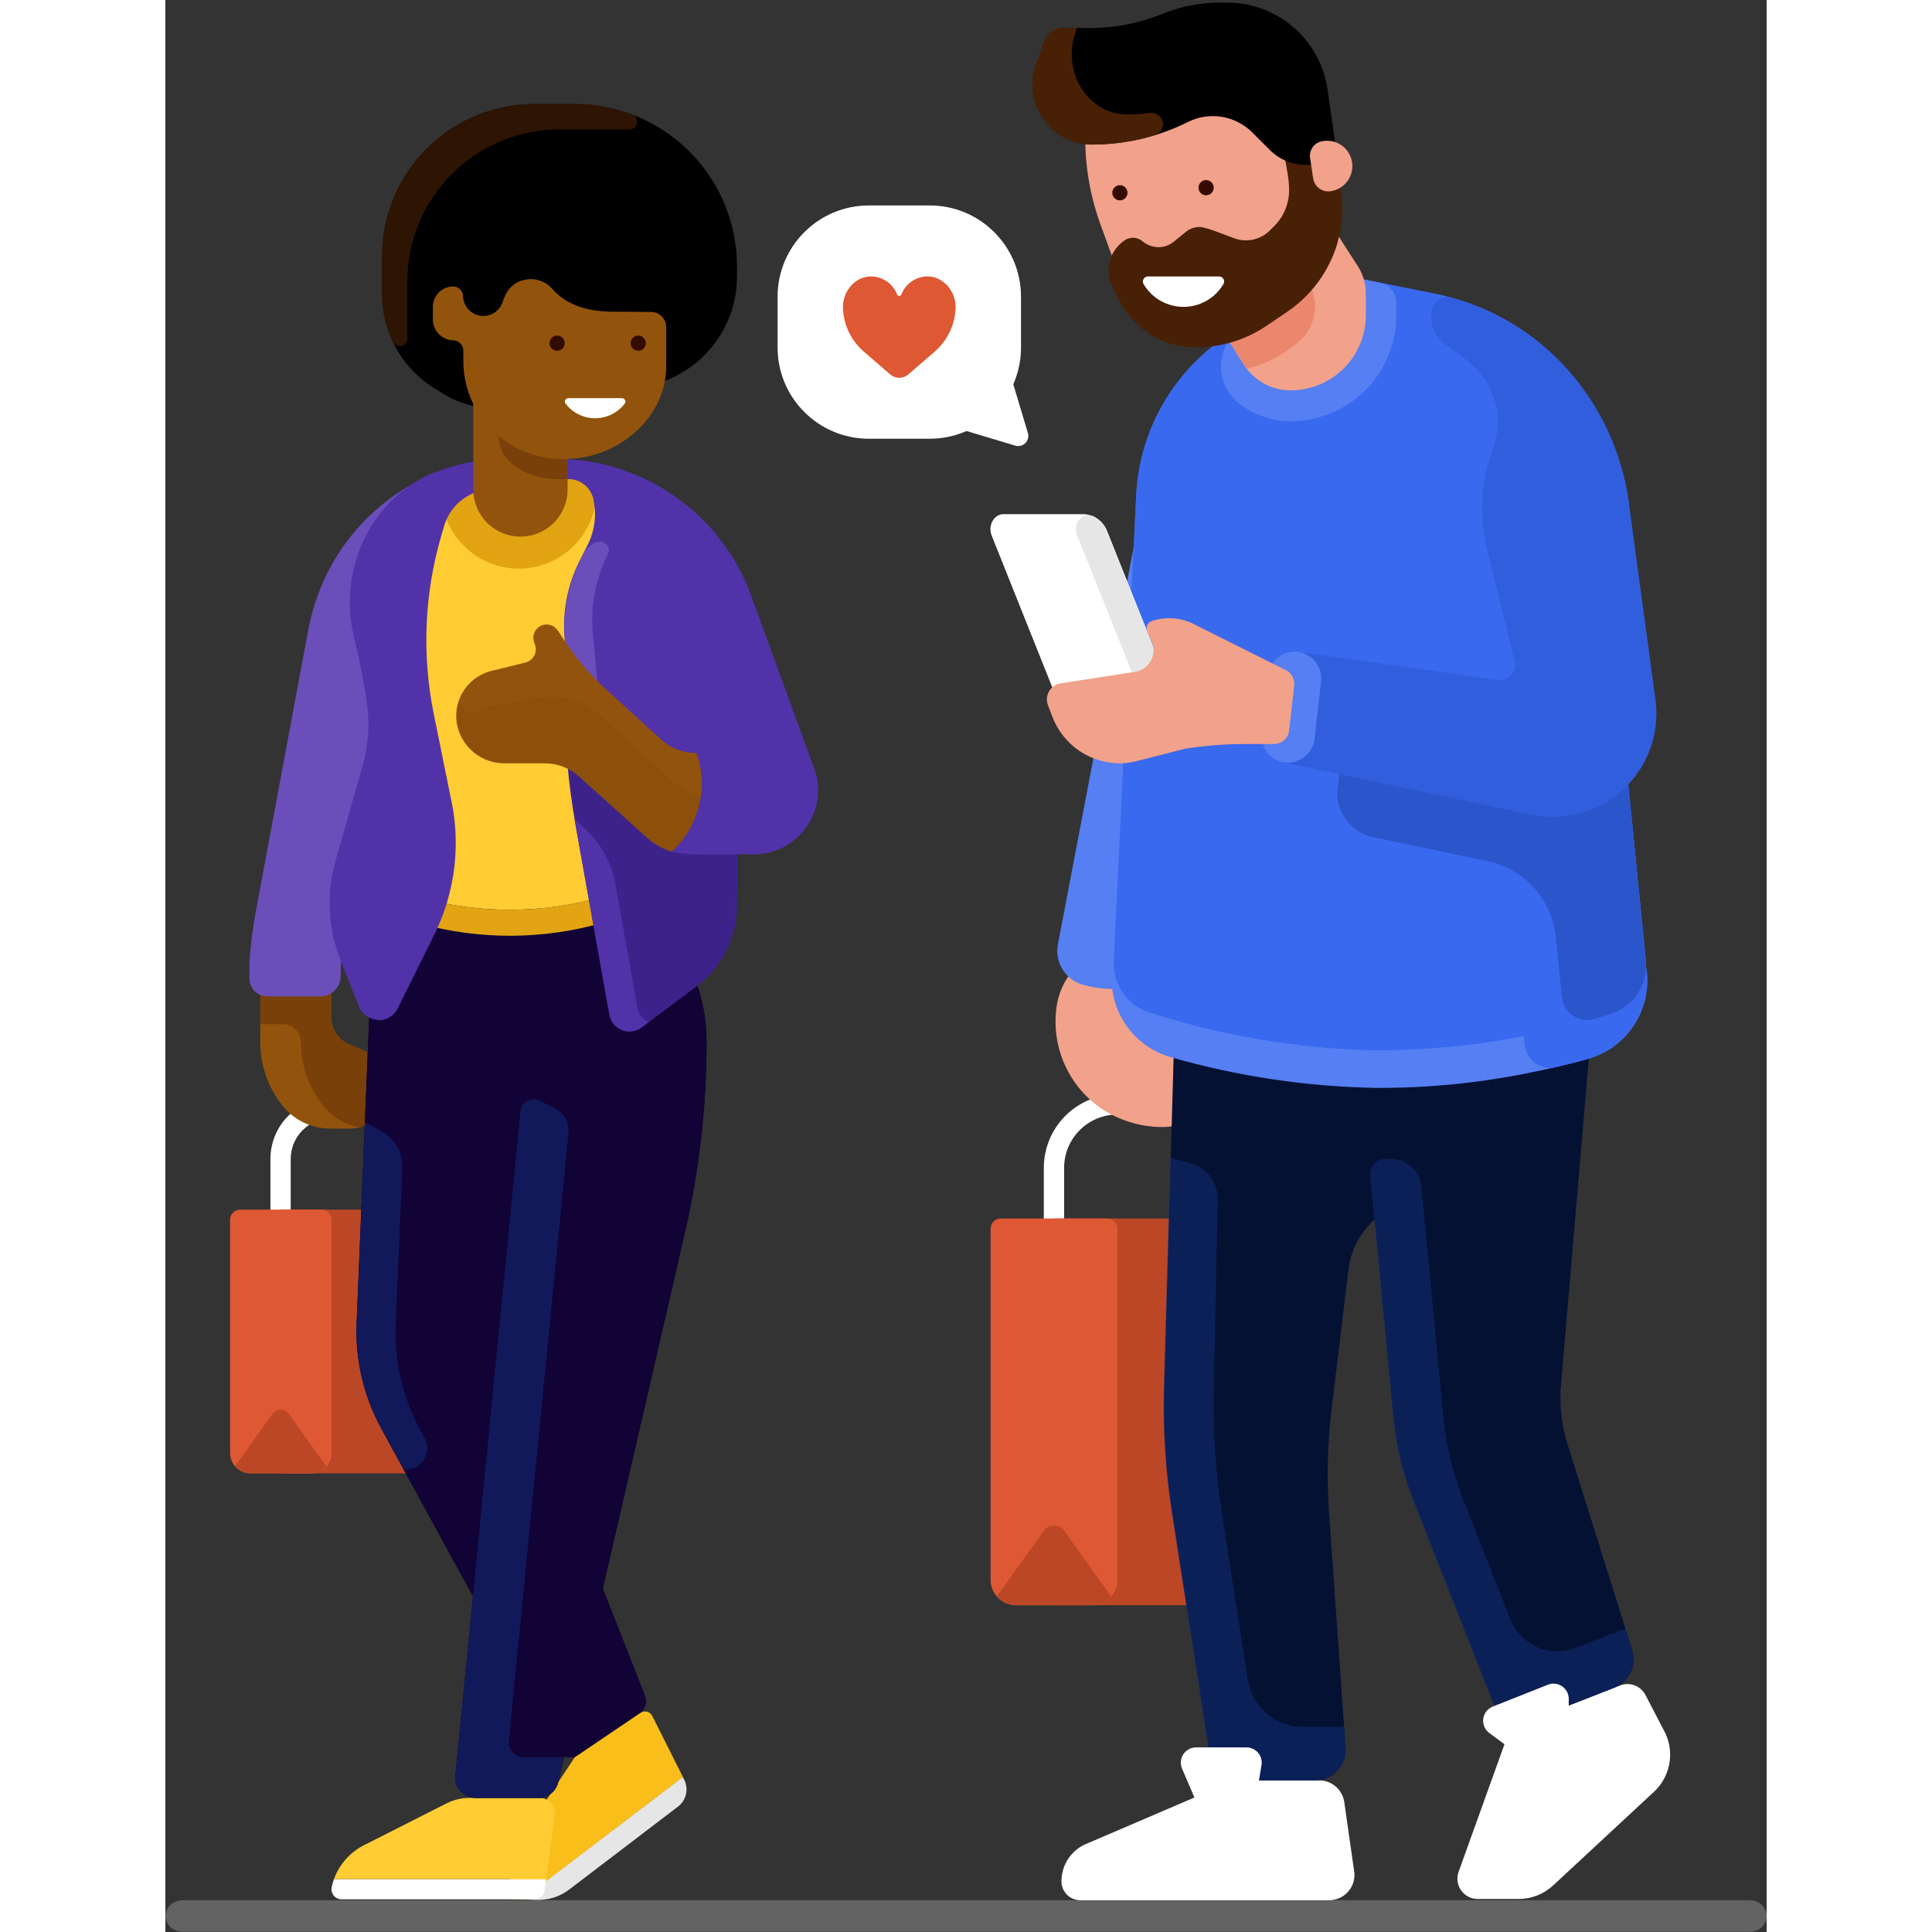 <svg width="441" height="441" viewBox="65 71 305 368"  fill="none" xmlns="http://www.w3.org/2000/svg">
<rect x="65" y="71" width="305" height="368" fill="#333333" stroke="none"/>
<path d="M88.873 307.199V291.743C88.873 289.694 89.687 287.728 91.136 286.279C92.586 284.829 94.551 284.015 96.601 284.015H100.465C102.515 284.015 104.48 284.829 105.93 286.279C107.379 287.728 108.193 289.694 108.193 291.743V307.199H112.057V291.743C112.057 288.669 110.836 285.72 108.662 283.546C106.488 281.372 103.539 280.151 100.465 280.151H96.601C93.526 280.151 90.578 281.372 88.404 283.546C86.23 285.72 85.009 288.669 85.009 291.743V307.199H88.873Z" fill="white"/>
<path d="M115.95 351.636H86.97V301.403H119.814V347.772C119.814 348.797 119.407 349.779 118.682 350.504C117.958 351.229 116.975 351.636 115.95 351.636Z" fill="#BC4726"/>
<path d="M92.785 351.636H81.193C80.168 351.636 79.185 351.229 78.461 350.504C77.736 349.779 77.329 348.797 77.329 347.772V303.335C77.329 302.823 77.533 302.332 77.895 301.969C78.257 301.607 78.749 301.403 79.261 301.403H94.717C95.23 301.403 95.721 301.607 96.083 301.969C96.446 302.332 96.649 302.823 96.649 303.335V347.772C96.649 348.797 96.242 349.779 95.517 350.504C94.793 351.229 93.81 351.636 92.785 351.636Z" fill="#DE5833"/>
<path d="M88.535 340.314C88.356 340.065 88.12 339.862 87.847 339.722C87.574 339.581 87.272 339.508 86.965 339.508C86.658 339.508 86.356 339.581 86.083 339.722C85.81 339.862 85.574 340.065 85.395 340.314L78.247 350.293C78.606 350.71 79.051 351.046 79.551 351.278C80.05 351.509 80.594 351.631 81.145 351.636H92.737C93.288 351.635 93.833 351.515 94.334 351.283C94.834 351.051 95.278 350.713 95.635 350.293L88.535 340.314Z" fill="#BC4726"/>
<path d="M83.077 269.525C83.075 273.914 84.567 278.173 87.308 281.6C88.396 282.966 89.779 284.068 91.353 284.824C92.927 285.58 94.652 285.97 96.398 285.967H100.465C102.002 285.967 103.476 285.356 104.563 284.269C105.65 283.182 106.261 281.708 106.261 280.17V276.364C106.261 275.206 105.914 274.075 105.265 273.116C104.616 272.157 103.694 271.414 102.619 270.984L100.243 270.018C99.168 269.587 98.246 268.845 97.597 267.886C96.948 266.927 96.601 265.795 96.601 264.637V256.445H83.077V269.525Z" fill="#92540C"/>
<path opacity="0.25" d="M102.6 270.964L100.223 269.998C99.148 269.568 98.227 268.825 97.578 267.866C96.928 266.907 96.582 265.776 96.581 264.617V260.29H83.077V266.086H87.395C87.845 266.086 88.291 266.175 88.706 266.348C89.122 266.521 89.499 266.775 89.816 267.095C90.133 267.415 90.384 267.794 90.553 268.211C90.723 268.628 90.809 269.075 90.805 269.525C90.803 273.914 92.295 278.172 95.036 281.6C96.774 283.772 99.236 285.246 101.972 285.754C103.204 285.422 104.292 284.693 105.067 283.68C105.843 282.667 106.262 281.427 106.261 280.151V276.345C106.259 275.185 105.91 274.051 105.257 273.092C104.604 272.133 103.678 271.392 102.6 270.964Z" fill="#330B01"/>
<path d="M156.32 393.937L154.001 388.035L133.435 335.735C132.735 333.96 132.58 332.016 132.99 330.152L151.934 242.651L127.784 241.685C121.726 241.409 115.807 243.548 111.324 247.632C106.842 251.716 104.163 257.411 103.875 263.468L101.431 323.022C101.143 329.994 102.756 336.913 106.097 343.038L137.009 399.617L139.511 404.206C139.711 404.565 139.983 404.878 140.311 405.126C140.638 405.374 141.014 405.552 141.413 405.647C141.813 405.742 142.228 405.754 142.632 405.68C143.036 405.607 143.421 405.45 143.761 405.22L155.286 397.386C155.822 397.012 156.216 396.468 156.403 395.841C156.591 395.215 156.561 394.544 156.32 393.937Z" fill="#070019"/>
<path d="M156.32 393.937L154.001 388.035L133.435 335.735C132.735 333.96 132.58 332.016 132.99 330.152L151.934 242.651L127.784 241.685C121.726 241.409 115.807 243.548 111.324 247.632C106.842 251.716 104.163 257.411 103.875 263.468L101.431 323.022C101.143 329.994 102.756 336.913 106.097 343.038L137.009 399.617L139.511 404.206C139.711 404.565 139.983 404.878 140.311 405.126C140.638 405.374 141.014 405.552 141.413 405.647C141.813 405.742 142.228 405.754 142.632 405.68C143.036 405.607 143.421 405.45 143.761 405.22L155.286 397.386C155.822 397.012 156.216 396.468 156.403 395.841C156.591 395.215 156.561 394.544 156.32 393.937Z" fill="#110336"/>
<path opacity="0.5" d="M103.015 284.74L101.431 323.023C101.143 329.994 102.756 336.913 106.097 343.038L110.434 350.979H110.492C111.227 351.015 111.958 350.856 112.611 350.517C113.264 350.178 113.816 349.671 114.209 349.049C114.602 348.427 114.822 347.712 114.848 346.977C114.874 346.241 114.704 345.512 114.356 344.864L113.525 343.338C110.175 337.216 108.561 330.295 108.86 323.322L110.125 293.318C110.171 291.943 109.834 290.583 109.152 289.389C108.469 288.195 107.469 287.214 106.261 286.556L103.015 284.74Z" fill="#14307E"/>
<path d="M134.604 418.348C132.062 421.738 130.704 425.868 130.74 430.105V432.723L133.01 432.819L163.594 409.5L157.798 397.956C157.705 397.732 157.562 397.533 157.38 397.374C157.197 397.215 156.98 397.101 156.745 397.041C156.511 396.981 156.265 396.977 156.029 397.028C155.792 397.08 155.571 397.186 155.383 397.338L142.969 405.732L134.604 418.348Z" fill="#F9BE1A"/>
<path d="M163.555 409.5L132.971 432.781L135.685 432.887C137.966 432.975 140.204 432.253 142.003 430.849L162.772 415.016C163.46 414.443 163.943 413.662 164.15 412.792C164.358 411.921 164.277 411.007 163.922 410.186L163.555 409.5Z" fill="#E6E6E6"/>
<path d="M97.113 428.917C96.927 429.436 96.778 429.969 96.668 430.51C96.619 430.791 96.631 431.079 96.706 431.354C96.78 431.629 96.915 431.884 97.099 432.101C97.284 432.318 97.514 432.491 97.774 432.609C98.033 432.726 98.316 432.785 98.601 432.781H135.309C135.779 432.785 136.235 432.617 136.591 432.31C136.946 432.002 137.177 431.575 137.241 431.109L137.54 428.917H97.113Z" fill="white"/>
<path d="M122.915 413.46C121.405 413.46 119.916 413.814 118.568 414.494L103.45 422.154C101.994 422.799 100.682 423.729 99.594 424.891C98.505 426.053 97.661 427.422 97.113 428.916H137.531L139.192 416.754C139.249 416.342 139.216 415.922 139.096 415.523C138.977 415.125 138.772 414.757 138.497 414.444C138.222 414.131 137.883 413.882 137.503 413.712C137.123 413.542 136.71 413.456 136.294 413.46H122.915Z" fill="#FFCC33"/>
<path d="M168.086 269.332C168.079 264.977 167.215 260.667 165.543 256.646C163.87 252.626 161.422 248.974 158.338 245.9C155.254 242.825 151.594 240.389 147.568 238.729C143.542 237.07 139.229 236.219 134.874 236.227H108.309L132.343 286.324L120.23 409.229C120.178 409.767 120.24 410.309 120.411 410.821C120.582 411.333 120.859 411.804 121.223 412.202C121.587 412.601 122.031 412.919 122.525 413.135C123.019 413.352 123.554 413.463 124.094 413.46H136.053C136.931 413.462 137.784 413.165 138.471 412.617C139.157 412.069 139.637 411.303 139.83 410.447L163.98 305.654C166.72 293.741 168.098 281.556 168.086 269.332Z" fill="#070019"/>
<path d="M168.086 269.332C168.079 264.977 167.215 260.667 165.543 256.646C163.87 252.626 161.422 248.974 158.338 245.9C155.254 242.825 151.594 240.389 147.568 238.729C143.542 237.07 139.229 236.219 134.874 236.227H108.309L132.343 286.324L120.23 409.229C120.178 409.767 120.24 410.309 120.411 410.821C120.582 411.333 120.859 411.804 121.223 412.202C121.587 412.601 122.031 412.919 122.525 413.135C123.019 413.352 123.554 413.463 124.094 413.46H136.053C136.931 413.462 137.784 413.165 138.471 412.617C139.157 412.069 139.637 411.303 139.83 410.447L163.98 305.654C166.72 293.741 168.098 281.556 168.086 269.332Z" fill="#110336"/>
<path opacity="0.5" d="M130.411 402.583L141.771 286.913C141.876 285.935 141.679 284.949 141.208 284.086C140.737 283.223 140.013 282.524 139.134 282.083L136.284 280.653C135.919 280.47 135.515 280.377 135.106 280.385C134.697 280.392 134.296 280.499 133.938 280.695C133.579 280.892 133.274 281.173 133.048 281.514C132.823 281.855 132.684 282.246 132.643 282.653L120.567 405.732L120.229 409.21C120.178 409.747 120.24 410.289 120.411 410.801C120.582 411.313 120.859 411.784 121.223 412.183C121.587 412.581 122.03 412.899 122.525 413.116C123.019 413.333 123.554 413.443 124.093 413.441H136.053C136.931 413.443 137.784 413.145 138.47 412.597C139.157 412.049 139.636 411.284 139.83 410.427L140.883 405.732H133.309C132.906 405.734 132.508 405.651 132.139 405.49C131.77 405.329 131.438 405.093 131.166 404.797C130.893 404.5 130.685 404.15 130.555 403.769C130.425 403.388 130.376 402.984 130.411 402.583Z" fill="#14307E"/>
<path d="M173.911 226.055H152.658V241.511H173.911V226.055Z" fill="#5132A9"/>
<path d="M110 241.173L115.796 242.564C127.112 245.239 138.943 244.802 150.031 241.298L156.175 239.366V162.298L143.694 158.994H133.155C127.867 158.982 122.623 159.965 117.699 161.892L112.54 163.94L110 241.173Z" fill="#FFCC33"/>
<path d="M147.113 161.419L139.714 158.956H129.928C125.676 158.961 121.467 159.808 117.544 161.448V164.906C117.643 168.762 119.243 172.427 122.005 175.119C124.767 177.811 128.472 179.318 132.329 179.318C136.186 179.318 139.89 177.811 142.652 175.119C145.414 172.427 147.015 168.762 147.113 164.906V161.419Z" fill="#E2A412"/>
<path d="M115.805 242.564L110.173 241.211L110 246.119L115.796 247.51C127.112 250.19 138.943 249.753 150.031 246.244L156.175 244.312V239.366L150.031 241.298C138.946 244.8 127.119 245.238 115.805 242.564Z" fill="#E2A412"/>
<path d="M189.183 219.582C189.046 218.77 188.826 217.973 188.527 217.206L176.548 184.362C173.764 176.75 168.705 170.18 162.058 165.544C155.414 160.889 147.498 158.393 139.386 158.395H132.962V162.259H141.801C142.932 162.259 144.028 162.657 144.897 163.383C145.766 164.108 146.352 165.116 146.553 166.23C147.141 169.014 146.802 171.915 145.587 174.489L143.926 177.783C141.485 182.58 140.507 187.988 141.115 193.336L144.892 233.222L176.992 233.744C178.77 233.756 180.529 233.381 182.147 232.645C183.765 231.909 185.204 230.83 186.364 229.483C187.524 228.136 188.376 226.553 188.863 224.843C189.35 223.133 189.459 221.338 189.183 219.582Z" fill="#5132A9"/>
<path d="M167.052 233.783C165.184 233.781 163.321 233.6 161.488 233.242L166.154 214.462L152.784 213.941L141.037 204.406C141.037 212.377 141.742 220.333 143.143 228.18L149.587 264.308C149.702 264.958 149.982 265.568 150.4 266.079C150.818 266.59 151.36 266.986 151.974 267.228C152.588 267.47 153.254 267.551 153.908 267.463C154.562 267.374 155.183 267.12 155.711 266.723L166.154 258.899C168.553 257.099 170.501 254.766 171.842 252.083C173.183 249.4 173.882 246.442 173.882 243.443V233.783H167.052Z" fill="#3E228C"/>
<path d="M102.773 196.108C102.888 194.988 103.178 193.893 103.633 192.863L117.988 160.511C109.396 163.588 102.126 169.53 97.403 177.339C95.229 180.933 93.629 184.844 92.659 188.931C92.592 189.221 92.292 190.554 92.225 190.931L82.149 245.027C81.666 247.616 81.376 250.234 81.106 252.842C80.951 254.339 81.038 255.846 81.009 257.344V257.411C81.013 257.695 81.052 257.977 81.125 258.252C81.279 258.845 81.585 259.388 82.014 259.826C82.667 260.45 83.536 260.796 84.439 260.792H94.533C95.558 260.792 96.541 260.385 97.266 259.661C97.99 258.936 98.397 257.953 98.397 256.928V256.832C98.397 256.445 98.397 256.059 98.397 255.672C98.397 255.508 98.397 255.334 98.397 255.17C98.397 254.716 98.455 254.252 98.494 253.798C98.494 253.683 98.494 253.576 98.494 253.47C98.611 252.112 98.801 250.76 99.064 249.422L103.421 227.639C105.153 218.249 104.972 208.605 102.889 199.287C102.696 198.239 102.656 197.168 102.773 196.108Z" fill="#6B4EBA"/>
<path d="M105.372 265.333C106.164 265.385 106.953 265.202 107.641 264.806C108.328 264.411 108.883 263.821 109.236 263.111L116.114 249.239C119.778 241.947 121.088 233.698 119.862 225.63C119.775 225.06 119.669 224.499 119.553 223.929L116.114 206.947C113.841 195.729 114.325 184.127 117.525 173.137L118.027 171.417C118.565 169.379 119.751 167.571 121.406 166.266C123.062 164.961 125.097 164.229 127.204 164.182V158.386H127.088C123.467 158.773 119.912 159.627 116.51 160.926H116.414C104.406 165.534 97.722 179.28 100.958 192.534L101.875 196.34C101.933 196.659 101.972 196.987 102.04 197.306C102.648 200.108 103.141 202.928 103.489 205.768C103.924 209.553 103.596 213.387 102.523 217.042L97.403 235.029C95.633 241.235 95.973 247.854 98.369 253.847V253.905L101.885 262.724C102.165 263.425 102.637 264.033 103.247 264.477C103.858 264.921 104.581 265.184 105.334 265.236L105.372 265.333Z" fill="#5132A9"/>
<path d="M147.355 174.18C146.811 174.324 146.305 174.582 145.869 174.937C145.432 175.292 145.076 175.735 144.824 176.238L143.964 177.957C143.17 179.563 142.523 181.238 142.032 182.961C141.093 186.42 140.802 190.022 141.173 193.587L142.139 204.107L146.379 202.986L147.577 203.952L146.476 192.244C145.863 186.865 146.84 181.424 149.287 176.595C149.431 176.306 149.489 175.981 149.454 175.66C149.419 175.339 149.291 175.034 149.088 174.784C148.884 174.533 148.612 174.346 148.305 174.246C147.997 174.146 147.668 174.136 147.355 174.219V174.18Z" fill="#6B4EBA"/>
<path d="M166.154 226.054C167.492 222.306 167.492 218.21 166.154 214.462C163.654 214.474 161.241 213.546 159.392 211.864L147.278 200.851C145.373 199.119 143.04 197.926 140.52 197.394C138.001 196.863 135.385 197.012 132.942 197.828L127.958 198.658C126.768 198.827 125.626 199.239 124.601 199.866C123.577 200.494 122.692 201.325 122.001 202.308C121.31 203.291 120.829 204.406 120.585 205.582C120.342 206.759 120.343 207.973 120.587 209.149C121.033 211.221 122.182 213.074 123.839 214.395C125.496 215.715 127.558 216.422 129.677 216.394H137.289C139.676 216.395 141.978 217.279 143.752 218.877L157.006 230.807C158.31 231.891 159.808 232.717 161.42 233.242C163.584 231.287 165.213 228.814 166.154 226.054Z" fill="#92540C"/>
<g opacity="0.25">
<path opacity="0.25" d="M166.154 226.054C167.492 222.306 167.492 218.21 166.154 214.462C163.654 214.474 161.241 213.546 159.392 211.864L147.278 200.851C145.373 199.119 143.04 197.926 140.52 197.394C138.001 196.863 135.385 197.012 132.942 197.828L127.958 198.658C126.768 198.827 125.626 199.239 124.601 199.866C123.577 200.494 122.692 201.325 122.001 202.308C121.31 203.291 120.829 204.406 120.585 205.582C120.342 206.759 120.343 207.973 120.587 209.149C121.033 211.221 122.182 213.074 123.839 214.395C125.496 215.715 127.558 216.422 129.677 216.394H137.289C139.676 216.395 141.978 217.279 143.752 218.877L157.006 230.807C158.31 231.891 159.808 232.717 161.42 233.242C163.584 231.287 165.213 228.814 166.154 226.054Z" fill="#330B01"/>
</g>
<path d="M142.969 227.185C143.018 227.513 143.075 227.851 143.133 228.151L149.577 264.28C149.692 264.93 149.972 265.539 150.39 266.05C150.808 266.561 151.35 266.957 151.964 267.199C152.578 267.441 153.244 267.522 153.898 267.434C154.553 267.345 155.173 267.091 155.701 266.695L157.044 265.68C156.49 265.417 156.006 265.026 155.633 264.539C155.26 264.051 155.009 263.483 154.899 262.879C154.899 262.879 152.571 249.828 150.697 239.299V239.221C149.896 235.069 147.743 231.298 144.573 228.499L143.8 227.803C143.534 227.583 143.256 227.377 142.969 227.185Z" fill="#5132A9"/>
<path d="M135.463 193.974C135.649 194.629 135.568 195.332 135.239 195.929C134.91 196.525 134.359 196.968 133.705 197.161L127.32 198.746C126.52 198.941 125.75 199.243 125.031 199.644C123.52 200.472 122.292 201.734 121.505 203.267C121.291 203.635 121.178 204.053 121.178 204.479C121.178 204.905 121.291 205.323 121.505 205.691C121.81 206.173 122.287 206.521 122.84 206.665C123.392 206.808 123.978 206.736 124.48 206.464C125.332 206.011 126.252 205.701 127.204 205.546L133.841 204.271C141.057 202.88 144.467 204.271 148.427 207.865L161.613 219.853C163.132 221.233 165.011 222.154 167.033 222.509C167.368 219.795 167.067 217.04 166.154 214.463C163.654 214.474 161.24 213.547 159.391 211.864L148.823 202.204C145.943 199.566 143.393 196.588 141.231 193.336L139.733 191.085C139.439 190.64 139.011 190.3 138.511 190.112C138.012 189.925 137.466 189.9 136.951 190.042C136.308 190.221 135.761 190.645 135.429 191.223C135.096 191.802 135.005 192.488 135.174 193.133L135.463 193.974Z" fill="#92540C"/>
<path d="M127.88 148.774H141.037L144.901 144.91H152.629C158.266 144.91 163.671 142.671 167.657 138.685C171.643 134.7 173.882 129.294 173.882 123.658V121.726C173.882 113.527 170.625 105.665 164.828 99.868C159.03 94.07 151.168 90.814 142.969 90.814H135.241C127.555 90.814 120.184 93.867 114.749 99.302C109.314 104.736 106.261 112.108 106.261 119.794V127.019C106.26 130.701 107.222 134.319 109.053 137.513C110.883 140.708 113.517 143.368 116.694 145.229C119.965 147.542 123.874 148.781 127.88 148.774Z" fill="black"/>
<path opacity="0.5" d="M135.241 90.814C127.555 90.814 120.184 93.867 114.749 99.302C109.314 104.736 106.261 112.108 106.261 119.794V127.406C106.26 130.444 106.974 133.439 108.348 136.148C108.501 136.434 108.746 136.66 109.043 136.792C109.339 136.923 109.671 136.951 109.986 136.873C110.301 136.794 110.58 136.613 110.781 136.357C110.981 136.102 111.09 135.787 111.091 135.462V124.624C111.091 116.938 114.144 109.567 119.579 104.132C125.014 98.697 132.385 95.644 140.071 95.644H153.422C153.762 95.641 154.09 95.52 154.35 95.302C154.61 95.083 154.786 94.78 154.847 94.445C154.908 94.111 154.85 93.766 154.683 93.469C154.516 93.173 154.251 92.944 153.933 92.823C150.431 91.492 146.716 90.811 142.969 90.814H135.241Z" fill="#5A2807"/>
<path d="M123.649 142.978V164.23C123.649 166.613 124.596 168.898 126.28 170.583C127.965 172.267 130.25 173.214 132.633 173.214C135.016 173.214 137.301 172.267 138.986 170.583C140.67 168.898 141.617 166.613 141.617 164.23V142.978H123.649Z" fill="#92540C"/>
<path opacity="0.25" d="M128.479 154.299C128.479 158.163 132.343 161.458 137.676 162.124C138.983 162.285 140.301 162.333 141.617 162.269V146.842H128.479V154.299Z" fill="#330B01"/>
<path d="M157.508 130.42L150.388 130.371C145.896 130.371 141.636 129.357 138.709 126.053C138.022 125.244 137.109 124.658 136.087 124.369C135.065 124.08 133.98 124.101 132.971 124.43H132.845C132.166 124.66 131.54 125.028 131.009 125.51C130.477 125.992 130.05 126.578 129.754 127.232C129.542 127.734 129.339 128.198 129.155 128.748C128.83 129.565 128.237 130.247 127.473 130.681C126.708 131.115 125.819 131.276 124.951 131.136C124.083 130.996 123.289 130.565 122.699 129.913C122.109 129.261 121.759 128.428 121.707 127.551C121.723 127.069 121.558 126.599 121.246 126.233C120.933 125.866 120.495 125.63 120.017 125.57C119.493 125.544 118.97 125.625 118.479 125.807C117.987 125.989 117.538 126.27 117.159 126.631C116.779 126.993 116.477 127.428 116.271 127.91C116.065 128.391 115.959 128.91 115.959 129.434V131.743C115.944 132.265 116.032 132.784 116.218 133.272C116.404 133.76 116.685 134.206 117.044 134.585C117.403 134.964 117.833 135.268 118.31 135.48C118.788 135.692 119.302 135.807 119.824 135.82C120.347 135.832 120.844 136.052 121.206 136.43C121.568 136.809 121.766 137.315 121.756 137.839V139.771C121.756 142.715 122.456 145.618 123.8 148.238C125.144 150.859 127.092 153.122 129.484 154.84C132.727 157.17 136.619 158.424 140.612 158.424H141.076C151.142 158.424 160.396 150.696 160.396 140.698C160.396 140.466 160.396 135.964 160.396 133.308C160.393 132.543 160.088 131.809 159.547 131.268C159.006 130.727 158.273 130.422 157.508 130.42Z" fill="#92540C"/>
<path d="M141.066 136.361C141.066 135.56 140.417 134.912 139.617 134.912C138.817 134.912 138.168 135.56 138.168 136.361C138.168 137.161 138.817 137.81 139.617 137.81C140.417 137.81 141.066 137.161 141.066 136.361Z" fill="#330B01"/>
<path d="M156.523 136.361C156.523 135.56 155.874 134.912 155.074 134.912C154.273 134.912 153.625 135.56 153.625 136.361C153.625 137.161 154.273 137.81 155.074 137.81C155.874 137.81 156.523 137.161 156.523 136.361Z" fill="#330B01"/>
<path d="M141.762 146.842C141.648 146.84 141.535 146.868 141.435 146.924C141.335 146.979 141.251 147.059 141.191 147.157C141.132 147.254 141.099 147.366 141.095 147.48C141.092 147.594 141.119 147.707 141.173 147.808C141.831 148.695 142.689 149.416 143.676 149.912C144.663 150.409 145.753 150.667 146.858 150.667C147.963 150.667 149.052 150.409 150.039 149.912C151.026 149.416 151.884 148.695 152.542 147.808C152.596 147.708 152.622 147.596 152.62 147.482C152.617 147.369 152.584 147.258 152.526 147.161C152.468 147.064 152.385 146.983 152.286 146.927C152.188 146.871 152.076 146.842 151.963 146.842H141.762Z" fill="white"/>
<path d="M284.828 410.118H268.618L239.967 422.406C238.645 423.064 237.539 424.087 236.781 425.354C236.023 426.621 235.643 428.078 235.687 429.554C235.737 430.48 236.143 431.351 236.82 431.984C237.496 432.618 238.392 432.966 239.319 432.954H286.654C287.317 432.956 287.974 432.821 288.584 432.557C289.193 432.294 289.741 431.907 290.194 431.422C290.648 430.937 290.996 430.364 291.218 429.739C291.44 429.113 291.53 428.448 291.484 427.786L289.552 414.262C289.388 413.121 288.822 412.077 287.956 411.317C287.09 410.557 285.98 410.132 284.828 410.118Z" fill="white"/>
<path d="M321.15 400.226L311.354 427.467C311.13 428.052 311.052 428.682 311.126 429.304C311.2 429.926 311.424 430.52 311.778 431.037C312.133 431.553 312.607 431.975 313.161 432.267C313.715 432.559 314.331 432.712 314.958 432.713H322.763C325.199 432.712 327.546 431.791 329.332 430.134L348.536 412.301C350.013 410.93 351.024 409.131 351.428 407.156C351.832 405.181 351.607 403.129 350.787 401.289L346.923 393.85C346.481 393.007 345.744 392.357 344.853 392.023C343.962 391.69 342.979 391.697 342.093 392.044L321.15 400.226Z" fill="white"/>
<path d="M236.189 312.995V293.434C236.192 290.744 237.261 288.166 239.163 286.264C241.064 284.363 243.643 283.293 246.332 283.291H251.162C253.852 283.293 256.43 284.363 258.332 286.264C260.233 288.166 261.303 290.744 261.305 293.434V312.995H265.169V293.434C265.164 289.72 263.687 286.161 261.061 283.535C258.436 280.909 254.876 279.432 251.162 279.427H246.332C242.618 279.429 239.057 280.906 236.431 283.532C233.804 286.158 232.328 289.72 232.325 293.434V312.995H236.189Z" fill="white"/>
<path d="M270.482 376.752H234.286V303.094H275.312V371.922C275.312 373.203 274.804 374.431 273.898 375.337C272.992 376.243 271.763 376.752 270.482 376.752Z" fill="#BC4726"/>
<path d="M241.502 376.752H227.012C225.731 376.752 224.503 376.243 223.597 375.337C222.691 374.431 222.182 373.203 222.182 371.922V305.026C222.182 304.513 222.386 304.022 222.748 303.66C223.11 303.297 223.602 303.094 224.114 303.094H244.4C244.913 303.094 245.404 303.297 245.766 303.66C246.129 304.022 246.332 304.513 246.332 305.026V371.922C246.332 373.203 245.823 374.431 244.918 375.337C244.012 376.243 242.783 376.752 241.502 376.752Z" fill="#DE5833"/>
<path d="M236.218 362.6C235.996 362.287 235.702 362.032 235.361 361.856C235.019 361.68 234.641 361.588 234.257 361.588C233.873 361.588 233.495 361.68 233.154 361.856C232.812 362.032 232.518 362.287 232.296 362.6L223.38 375.071C223.83 375.595 224.387 376.016 225.014 376.306C225.64 376.596 226.322 376.748 227.012 376.752H241.502C242.193 376.748 242.874 376.596 243.501 376.306C244.127 376.016 244.684 375.595 245.134 375.071L236.218 362.6Z" fill="#BC4726"/>
<path d="M256.958 254.069L257.036 251.229L245.444 250.639L241.502 252.861C239.673 253.884 238.109 255.322 236.935 257.058C235.76 258.794 235.009 260.781 234.74 262.859C234.228 266.582 234.772 270.374 236.309 273.803C237.846 277.233 240.315 280.162 243.434 282.257C246.694 284.383 250.479 285.563 254.369 285.667H254.659C257.592 285.745 260.435 284.655 262.563 282.637C264.692 280.619 265.932 277.838 266.01 274.906C266.076 273.259 265.775 271.619 265.128 270.103C264.482 268.588 263.506 267.235 262.271 266.144C260.546 264.651 259.174 262.793 258.255 260.704C257.336 258.616 256.893 256.349 256.958 254.069Z" fill="#F2A18A"/>
<path d="M251.974 161.902L235.011 250.842C234.685 252.491 234.993 254.201 235.872 255.633C236.75 257.066 238.136 258.114 239.754 258.57C243.167 259.56 246.781 259.64 250.235 258.802C251.997 258.348 253.685 257.645 255.248 256.716C262.378 231.136 269.5 205.556 276.617 179.976L251.974 161.902Z" fill="#557FF3"/>
<path d="M314.919 303.335V264.695L257.277 264.25L255.239 336.112C255.075 343.871 255.595 351.629 256.794 359.296L263.923 405.22C264.137 406.585 264.832 407.829 265.883 408.727C266.933 409.625 268.27 410.118 269.652 410.118H284.006C284.803 410.12 285.591 409.958 286.322 409.641C287.053 409.325 287.711 408.861 288.255 408.279C288.799 407.697 289.217 407.01 289.483 406.259C289.75 405.508 289.858 404.711 289.802 403.916L286.653 359.171C286.189 352.562 286.354 345.925 287.146 339.348L290.343 312.841C290.782 309.17 292.552 305.788 295.318 303.335H314.919Z" fill="#051133"/>
<path d="M332.056 346.013C330.927 342.419 330.511 338.639 330.829 334.885L337.465 256.967H290.914L298.922 340.923C299.435 346.311 300.7 351.601 302.679 356.64L317.894 395.28C318.456 396.709 319.563 397.856 320.97 398.47C322.377 399.084 323.97 399.114 325.4 398.555L340.982 392.459C342.349 391.923 343.461 390.887 344.094 389.562C344.727 388.237 344.834 386.721 344.392 385.32L332.056 346.013Z" fill="#051133"/>
<path d="M347.183 256.165C346.942 253.751 345.811 251.512 344.012 249.884C342.213 248.256 339.873 247.355 337.446 247.355H255.026C252.513 247.355 250.095 248.322 248.275 250.055C246.455 251.789 245.372 254.157 245.25 256.668C245.079 260.157 246.088 263.602 248.116 266.447C250.144 269.292 253.072 271.37 256.427 272.346C269.171 276.01 282.341 277.984 295.599 278.219C305.277 278.264 314.935 277.325 324.424 275.418C328.617 274.597 332.519 273.66 336.016 272.674C339.526 271.683 342.573 269.481 344.616 266.46C346.66 263.439 347.569 259.792 347.183 256.165Z" fill="#557FF3"/>
<path d="M347.184 256.165C346.948 253.746 345.821 251.5 344.021 249.866C342.221 248.232 339.877 247.327 337.446 247.326H321.913L323.913 269.989C323.974 270.675 324.181 271.34 324.521 271.94C324.861 272.539 325.325 273.059 325.882 273.465C326.439 273.87 327.077 274.151 327.752 274.29C328.427 274.429 329.124 274.421 329.796 274.268C331.921 273.775 333.949 273.302 335.862 272.723C339.396 271.736 342.468 269.535 344.539 266.506C346.61 263.478 347.546 259.816 347.184 256.165Z" fill="#3969EF"/>
<path d="M342.363 179.802L343.754 166.858C341.165 147.721 327.332 131.753 308.475 127.319C307.935 127.184 307.374 127.068 306.824 126.952L292.971 124.179L275.216 130.942C268.079 133.557 261.872 138.219 257.372 144.345C252.872 150.471 250.278 157.787 249.916 165.38L245.675 254.069C245.569 256.183 246.16 258.273 247.357 260.018C248.555 261.763 250.292 263.067 252.302 263.729C266.288 268.268 280.868 270.716 295.57 270.993C310.766 271.005 325.873 268.666 340.354 264.058C342.459 263.377 344.266 261.994 345.474 260.141C346.682 258.288 347.217 256.076 346.99 253.876L342.267 206.609C341.373 197.694 341.405 188.71 342.363 179.802Z" fill="#3969EF"/>
<path d="M342.363 179.802L343.754 166.858C341.165 147.721 327.332 131.753 308.476 127.319C307.935 127.184 307.374 127.068 306.824 126.952L292.971 124.179L275.216 130.942C268.079 133.557 261.872 138.219 257.372 144.345C252.872 150.471 250.279 157.787 249.916 165.38L245.675 254.127C245.568 256.238 246.156 258.327 247.35 260.072C248.543 261.816 250.276 263.122 252.283 263.787C266.275 268.327 280.862 270.775 295.57 271.051C310.776 271.061 325.893 268.718 340.383 264.106C342.475 263.421 344.271 262.042 345.472 260.198C346.674 258.353 347.21 256.153 346.99 253.963L342.267 206.628C341.371 197.707 341.404 188.717 342.363 179.802Z" fill="#3969EF"/>
<path d="M239.918 168.935H224.636C222.829 168.935 221.631 171.108 222.385 173.001L234.315 202.87C234.647 203.811 235.253 204.631 236.056 205.223C236.858 205.816 237.82 206.154 238.817 206.194H254.06C255.876 206.194 257.074 204.03 256.321 202.127L244.4 172.267C244.072 171.327 243.47 170.507 242.671 169.913C241.872 169.318 240.913 168.978 239.918 168.935Z" fill="white"/>
<path d="M238.604 170.828C238.699 170.504 238.864 170.204 239.087 169.95C239.31 169.696 239.585 169.494 239.894 169.357C240.203 169.22 240.538 169.152 240.875 169.157C241.213 169.163 241.546 169.242 241.85 169.389C243.04 170.001 243.959 171.034 244.429 172.287L256.359 202.098C256.636 202.795 256.66 203.568 256.427 204.281C256.33 204.604 256.165 204.903 255.942 205.156C255.719 205.408 255.443 205.61 255.135 205.746C254.826 205.882 254.491 205.949 254.154 205.943C253.817 205.937 253.485 205.858 253.181 205.711C251.99 205.1 251.071 204.066 250.602 202.813L238.672 172.992C238.397 172.301 238.374 171.535 238.604 170.828Z" fill="#E6E6E6"/>
<path d="M346.99 253.924L344.662 230.614L343.155 215.496L342.267 206.628C341.371 197.71 341.404 188.723 342.363 179.812L343.754 166.858L328.037 171.195L326.511 185.482C325.522 194.674 325.432 203.94 326.24 213.149L298.062 209.207C296.99 209.039 295.895 209.09 294.844 209.357C293.792 209.624 292.806 210.101 291.944 210.761C291.083 211.42 290.364 212.247 289.831 213.192C289.299 214.137 288.964 215.181 288.846 216.259L288.267 221.302C288.044 223.26 288.546 225.233 289.677 226.847L289.88 227.137C291.052 228.809 292.817 229.973 294.816 230.392L316.851 235.039C320.276 235.76 323.383 237.553 325.72 240.158C328.058 242.764 329.506 246.046 329.853 249.529L330.993 260.928C331.062 261.636 331.287 262.319 331.651 262.931C332.015 263.542 332.51 264.065 333.099 264.462C333.689 264.86 334.359 265.123 335.062 265.231C335.765 265.34 336.484 265.292 337.166 265.091C338.267 264.763 339.33 264.434 340.335 264.125C342.446 263.447 344.261 262.063 345.473 260.206C346.685 258.348 347.221 256.13 346.99 253.924Z" fill="#2B55CA"/>
<path opacity="0.5" d="M343.097 381.186L333.659 384.876C331.278 385.806 328.625 385.753 326.281 384.73C323.938 383.707 322.096 381.797 321.159 379.418L312.195 356.64C310.207 351.6 308.939 346.306 308.427 340.913L304.235 296.989C304.097 295.549 303.427 294.212 302.354 293.242C301.282 292.271 299.885 291.737 298.439 291.743H297.386C296.981 291.741 296.581 291.824 296.211 291.987C295.84 292.149 295.508 292.387 295.235 292.685C294.962 292.984 294.754 293.336 294.626 293.719C294.497 294.103 294.45 294.509 294.488 294.912L298.873 340.913C299.386 346.305 300.651 351.598 302.631 356.64L316.397 391.609L317.846 395.29C318.408 396.718 319.514 397.866 320.922 398.48C322.329 399.093 323.922 399.124 325.352 398.564L340.934 392.469C342.301 391.932 343.413 390.897 344.046 389.572C344.679 388.247 344.785 386.731 344.343 385.33L343.097 381.186Z" fill="#14307E"/>
<path opacity="0.5" d="M289.802 403.916L289.522 399.936H281.669C279.133 399.936 276.681 399.03 274.756 397.381C272.83 395.731 271.558 393.448 271.168 390.943L266.251 359.296C265.062 351.628 264.542 343.87 264.696 336.112L265.43 299.404C265.455 297.854 264.959 296.341 264.022 295.106C263.085 293.871 261.761 292.986 260.262 292.593C258.938 292.245 257.673 291.898 256.398 291.54L255.142 336.093C255.142 336.093 255.142 336.16 255.142 336.199C255.006 343.652 255.491 351.103 256.591 358.475C256.591 358.746 256.659 359.016 256.707 359.277L263.025 399.917L263.846 405.201C264.06 406.566 264.755 407.81 265.805 408.708C266.856 409.606 268.192 410.099 269.574 410.099H284.006C284.801 410.1 285.588 409.939 286.318 409.623C287.047 409.308 287.704 408.847 288.248 408.267C288.791 407.687 289.21 407.001 289.477 406.253C289.745 405.505 289.855 404.709 289.802 403.916Z" fill="#14307E"/>
<path d="M348.864 204.648L343.754 166.857C343.593 165.679 343.39 164.51 343.146 163.351C342.413 159.555 340.217 156.2 337.031 154.01C326.279 146.687 312.185 157.014 315.286 169.64L322.048 196.978C322.156 197.43 322.154 197.902 322.042 198.353C321.929 198.804 321.71 199.222 321.402 199.571C321.094 199.919 320.707 200.189 320.273 200.356C319.839 200.524 319.371 200.584 318.909 200.533L280.655 195.142C279.394 194.98 278.12 195.321 277.11 196.091C276.099 196.861 275.432 197.999 275.255 199.257L273.941 210.763C273.77 211.975 274.066 213.207 274.769 214.21C275.472 215.212 276.53 215.91 277.728 216.163L324.879 226.093C329.493 227.116 334.32 226.487 338.519 224.316C342.02 222.457 344.879 219.586 346.725 216.077C348.57 212.569 349.316 208.586 348.864 204.648Z" fill="#3969EF"/>
<path opacity="0.5" d="M316.117 163.534C315.568 167.567 315.787 171.668 316.764 175.619L322.009 196.978C322.118 197.43 322.116 197.902 322.003 198.353C321.891 198.804 321.671 199.222 321.363 199.571C321.055 199.919 320.668 200.189 320.234 200.356C319.8 200.524 319.332 200.584 318.87 200.533L280.655 195.142C279.394 194.98 278.12 195.321 277.11 196.091C276.099 196.861 275.432 197.999 275.255 199.257L273.941 210.763C273.77 211.975 274.066 213.207 274.769 214.21C275.472 215.212 276.53 215.91 277.728 216.163L324.879 226.093C329.493 227.116 334.32 226.487 338.519 224.316C342.026 222.454 344.89 219.577 346.736 216.061C348.582 212.545 349.324 208.554 348.864 204.609L343.754 166.819C343.677 166.23 343.58 165.64 343.474 165.051C343.474 164.848 343.397 164.645 343.358 164.452C343.291 164.066 343.223 163.689 343.146 163.312C341.418 154.903 337.411 147.13 331.564 140.843C325.717 134.557 318.255 129.998 309.992 127.667C309.586 127.557 309.161 127.533 308.744 127.596C308.328 127.659 307.929 127.808 307.573 128.033C307.217 128.258 306.912 128.555 306.676 128.904C306.441 129.253 306.281 129.648 306.206 130.062C305.96 131.35 306.105 132.681 306.621 133.886C307.137 135.091 308.002 136.114 309.104 136.824C310.727 137.883 312.279 139.048 313.75 140.312C316.024 142.306 317.63 144.951 318.352 147.888C319.074 150.825 318.877 153.912 317.788 156.734C316.982 158.918 316.424 161.186 316.126 163.496L316.117 163.534Z" fill="#2B55CA"/>
<path d="M280.655 195.142C279.394 194.98 278.12 195.321 277.11 196.091C276.099 196.862 275.432 197.999 275.255 199.258L273.941 210.763C273.77 211.975 274.066 213.207 274.769 214.21C275.472 215.212 276.53 215.91 277.728 216.163C278.429 216.31 279.153 216.309 279.854 216.16C280.554 216.012 281.216 215.718 281.797 215.299C282.378 214.88 282.866 214.344 283.228 213.726C283.59 213.108 283.819 212.421 283.9 211.709L285.137 200.832C285.291 199.499 284.917 198.158 284.096 197.097C283.275 196.035 282.071 195.337 280.742 195.152L280.655 195.142Z" fill="#557FF3"/>
<path d="M260.822 189.839C259.599 189.227 258.266 188.865 256.901 188.772C255.537 188.679 254.167 188.858 252.872 189.298C252.676 189.367 252.496 189.477 252.345 189.62C252.194 189.763 252.075 189.937 251.995 190.129C251.916 190.322 251.878 190.529 251.885 190.737C251.891 190.945 251.941 191.149 252.031 191.336L252.862 193.201C253.128 193.798 253.249 194.45 253.214 195.103C253.179 195.756 252.99 196.392 252.662 196.958C252.334 197.523 251.876 198.003 251.327 198.358C250.777 198.712 250.151 198.931 249.501 198.997L235.706 201.132C235.233 201.179 234.777 201.333 234.374 201.584C233.971 201.835 233.63 202.175 233.379 202.578C233.128 202.982 232.973 203.437 232.926 203.91C232.879 204.383 232.941 204.86 233.107 205.305L233.919 207.449C234.922 210.128 236.735 212.429 239.104 214.032C241.474 215.634 244.283 216.46 247.143 216.395C248.205 216.346 249.258 216.181 250.283 215.902L259.277 213.603C262.983 213.021 266.73 212.727 270.482 212.724H276.153C276.868 212.728 277.559 212.469 278.094 211.994C278.629 211.52 278.97 210.865 279.051 210.154L280.017 201.547C280.08 200.961 279.963 200.37 279.682 199.852C279.401 199.334 278.968 198.915 278.442 198.649L260.822 189.839Z" fill="#F2A18A"/>
<path d="M266.251 138.988C265.907 140.648 266.041 142.372 266.638 143.959C267.235 145.546 268.27 146.931 269.623 147.953C272.494 150.12 276.004 151.272 279.602 151.228C284.891 151.154 289.94 149.002 293.656 145.237C297.372 141.472 299.458 136.396 299.463 131.106V128.642C299.462 127.75 299.153 126.886 298.588 126.195C298.023 125.505 297.236 125.032 296.362 124.856L293 124.179L275.245 130.942C273.738 131.493 272.266 132.138 270.84 132.874C269.671 133.487 268.655 134.355 267.866 135.413C267.077 136.471 266.535 137.693 266.28 138.988H266.251Z" fill="#557FF3"/>
<path d="M270.483 140.524L261.924 126.836L285.939 112.066L292.15 121.726C293.143 123.281 293.669 125.088 293.667 126.933V131.028C293.667 134.828 292.158 138.472 289.471 141.158C286.784 143.845 283.14 145.354 279.341 145.354C277.577 145.36 275.84 144.921 274.292 144.077C272.743 143.232 271.433 142.01 270.483 140.524Z" fill="#F2A18A"/>
<path d="M246.013 121.726H283.639L282.075 88.881H240.923L240.691 90.485C239.576 98.313 240.406 106.295 243.106 113.727L246.013 121.726Z" fill="#F2A18A"/>
<path d="M263.295 129.096L270.444 140.524C270.598 140.766 270.772 140.988 270.946 141.22C274.945 140.28 278.617 138.277 281.572 135.424C282.055 134.948 282.471 134.408 282.809 133.82C283.715 132.218 284.108 130.376 283.935 128.544C283.763 126.711 283.032 124.976 281.843 123.571L277.013 117.852L263.295 129.096Z" fill="#EB876C"/>
<path d="M249.23 116.297C248.696 116.299 248.174 116.46 247.733 116.76C246.337 117.696 245.327 119.107 244.892 120.731C244.457 122.354 244.625 124.081 245.366 125.59L246.66 128.188C248.013 130.891 250.091 133.164 252.662 134.752C255.233 136.341 258.196 137.182 261.218 137.182C266.001 137.187 270.678 135.771 274.655 133.115L278.519 130.497C283.29 127.32 286.771 122.545 288.334 117.031V116.934C289.499 112.824 289.459 108.465 288.218 104.376L286.228 97.798L278.249 101.217C279.041 105.303 279.273 107.255 278.819 109.322C278.426 111.088 277.546 112.708 276.278 113.998L275.389 114.886C274.511 115.766 273.398 116.374 272.183 116.636C270.968 116.898 269.703 116.804 268.54 116.364L264.879 114.993C264.178 114.731 263.462 114.512 262.735 114.336C262.164 114.208 261.573 114.211 261.004 114.345C260.435 114.478 259.904 114.74 259.45 115.108L257.209 116.934C256.562 117.498 255.774 117.875 254.929 118.026C254.258 118.127 253.573 118.085 252.919 117.904C252.265 117.723 251.656 117.405 251.133 116.973C250.627 116.535 249.985 116.286 249.317 116.268L249.23 116.297Z" fill="#482006"/>
<path d="M241.28 76.323H236.035C235.235 76.324 234.456 76.572 233.804 77.034C233.152 77.496 232.659 78.149 232.393 78.903L230.857 83.259C230.244 84.963 230.044 86.788 230.276 88.584C230.507 90.38 231.162 92.095 232.187 93.588C233.212 95.081 234.577 96.309 236.17 97.17C237.763 98.031 239.537 98.501 241.348 98.541H241.502C247.854 98.542 254.118 97.064 259.798 94.223C261.786 93.238 264.032 92.898 266.221 93.254C268.411 93.609 270.435 94.64 272.009 96.204L275.38 99.575C277.191 101.387 279.648 102.405 282.21 102.405H288.421L286.373 88.079C285.715 83.476 283.419 79.264 279.905 76.217C276.392 73.17 271.897 71.493 267.246 71.493H265.653C261.98 71.524 258.346 72.245 254.939 73.618C253.091 74.364 251.189 74.968 249.25 75.425C246.636 76.024 243.962 76.326 241.28 76.323Z" fill="black"/>
<path opacity="0.8" d="M255.027 94.677C255.025 94.366 254.957 94.058 254.828 93.775C254.698 93.491 254.509 93.239 254.275 93.034C254.04 92.829 253.764 92.677 253.465 92.587C253.167 92.498 252.853 92.472 252.544 92.514C251.102 92.696 249.65 92.786 248.197 92.784H248.052C240.788 92.726 235.842 84.834 238.257 77.502L238.604 76.323H236.006C235.207 76.324 234.427 76.572 233.775 77.034C233.123 77.496 232.63 78.149 232.364 78.903L230.828 83.259C230.214 84.965 230.015 86.793 230.248 88.591C230.481 90.389 231.138 92.106 232.167 93.6C233.195 95.093 234.564 96.32 236.16 97.18C237.757 98.039 239.535 98.506 241.348 98.541H241.502C245.549 98.54 249.573 97.938 253.442 96.754C253.892 96.62 254.287 96.346 254.572 95.973C254.856 95.6 255.016 95.147 255.027 94.677Z" fill="#5A2807"/>
<path d="M283.639 105.043L283.05 101.179C282.927 100.482 283.068 99.765 283.447 99.168C283.826 98.57 284.415 98.137 285.098 97.952L285.465 97.875C286.095 97.769 286.74 97.789 287.363 97.934C287.985 98.08 288.572 98.347 289.091 98.721C289.609 99.095 290.048 99.568 290.382 100.112C290.717 100.657 290.939 101.263 291.038 101.894C291.136 102.526 291.108 103.17 290.956 103.791C290.803 104.412 290.529 104.996 290.149 105.51C289.769 106.024 289.291 106.457 288.742 106.785C288.194 107.113 287.585 107.328 286.953 107.419C286.199 107.539 285.428 107.357 284.807 106.912C284.187 106.467 283.767 105.795 283.639 105.043Z" fill="#F2A18A"/>
<path d="M252.128 123.658C251.955 123.663 251.787 123.714 251.641 123.806C251.494 123.899 251.375 124.028 251.296 124.183C251.217 124.337 251.181 124.509 251.191 124.682C251.202 124.855 251.259 125.021 251.356 125.165C252.14 126.473 253.25 127.556 254.577 128.308C255.904 129.06 257.404 129.455 258.929 129.455C260.455 129.455 261.954 129.06 263.281 128.308C264.609 127.556 265.719 126.473 266.503 125.165C266.6 125.021 266.656 124.855 266.667 124.682C266.677 124.509 266.641 124.337 266.562 124.183C266.483 124.028 266.364 123.899 266.218 123.806C266.071 123.714 265.903 123.663 265.73 123.658H252.128Z" fill="white"/>
<path d="M248.264 107.719C248.264 106.918 247.615 106.27 246.815 106.27C246.015 106.27 245.366 106.918 245.366 107.719C245.366 108.519 246.015 109.168 246.815 109.168C247.615 109.168 248.264 108.519 248.264 107.719Z" fill="#330B01"/>
<path d="M264.686 106.752C264.686 105.952 264.038 105.303 263.237 105.303C262.437 105.303 261.788 105.952 261.788 106.752C261.788 107.553 262.437 108.201 263.237 108.201C264.038 108.201 264.686 107.553 264.686 106.752Z" fill="#330B01"/>
<path d="M272.743 413.46L273.786 407.21C273.856 406.792 273.832 406.364 273.718 405.955C273.604 405.547 273.401 405.169 273.125 404.848C272.848 404.526 272.505 404.269 272.118 404.095C271.732 403.921 271.312 403.833 270.888 403.839H261.315C260.835 403.839 260.363 403.957 259.941 404.184C259.519 404.412 259.159 404.74 258.895 405.14C258.631 405.54 258.47 406 258.427 406.477C258.384 406.955 258.46 407.436 258.649 407.877L261.788 415.199C262.05 415.811 262.515 416.314 263.105 416.624C263.694 416.934 264.372 417.031 265.024 416.899L270.415 415.827C270.999 415.719 271.535 415.433 271.951 415.01C272.368 414.587 272.644 414.046 272.743 413.46Z" fill="white"/>
<path d="M332.307 399.415V394.585C332.306 394.112 332.189 393.647 331.967 393.229C331.745 392.812 331.424 392.456 331.033 392.191C330.641 391.926 330.191 391.761 329.721 391.71C329.251 391.659 328.776 391.724 328.337 391.899L317.817 396.072C317.34 396.263 316.923 396.578 316.607 396.983C316.292 397.389 316.09 397.87 316.022 398.38C315.955 398.889 316.023 399.407 316.221 399.88C316.42 400.354 316.74 400.767 317.15 401.076L319.759 403.008C320.073 403.244 320.432 403.414 320.814 403.507C321.196 403.6 321.593 403.614 321.98 403.549L329.921 402.226C330.583 402.107 331.183 401.761 331.619 401.249C332.054 400.736 332.297 400.087 332.307 399.415Z" fill="white"/>
<path d="M210.59 110.134H198.998C189.395 110.134 181.61 117.918 181.61 127.522V137.182C181.61 146.785 189.395 154.57 198.998 154.57H210.59C220.193 154.57 227.978 146.785 227.978 137.182V127.522C227.978 117.918 220.193 110.134 210.59 110.134Z" fill="white"/>
<path d="M211.556 151.285L226.886 155.884C227.221 155.984 227.575 155.992 227.914 155.906C228.252 155.821 228.561 155.646 228.807 155.399C229.054 155.152 229.229 154.844 229.314 154.505C229.4 154.167 229.392 153.812 229.292 153.478L224.694 138.148L211.556 151.285Z" fill="white"/>
<path d="M210.387 123.658C209.277 123.617 208.181 123.922 207.252 124.531C206.322 125.141 205.605 126.024 205.2 127.058C205.172 127.147 205.117 127.224 205.042 127.28C204.967 127.335 204.877 127.365 204.784 127.365C204.691 127.365 204.601 127.335 204.526 127.28C204.451 127.224 204.396 127.147 204.369 127.058C203.964 126.025 203.248 125.143 202.321 124.534C201.393 123.925 200.3 123.619 199.191 123.658C196.206 123.783 193.917 126.672 194.061 129.763C194.128 131.323 194.512 132.853 195.19 134.26C195.867 135.666 196.825 136.92 198.003 137.945L203.065 142.321C203.541 142.736 204.152 142.965 204.784 142.965C205.416 142.965 206.027 142.736 206.504 142.321L211.575 137.945C212.752 136.919 213.708 135.665 214.385 134.258C215.062 132.852 215.447 131.322 215.516 129.763C215.661 126.681 213.372 123.793 210.387 123.658Z" fill="#DE5833"/>
<path opacity="0.4" d="M366.833 432.955H68.235C66.48 432.955 65.058 434.298 65.058 435.955C65.058 437.611 66.48 438.955 68.235 438.955H366.833C368.587 438.955 370.009 437.611 370.009 435.955C370.009 434.298 368.587 432.955 366.833 432.955Z" fill="#ABABAB"/>
</svg>
